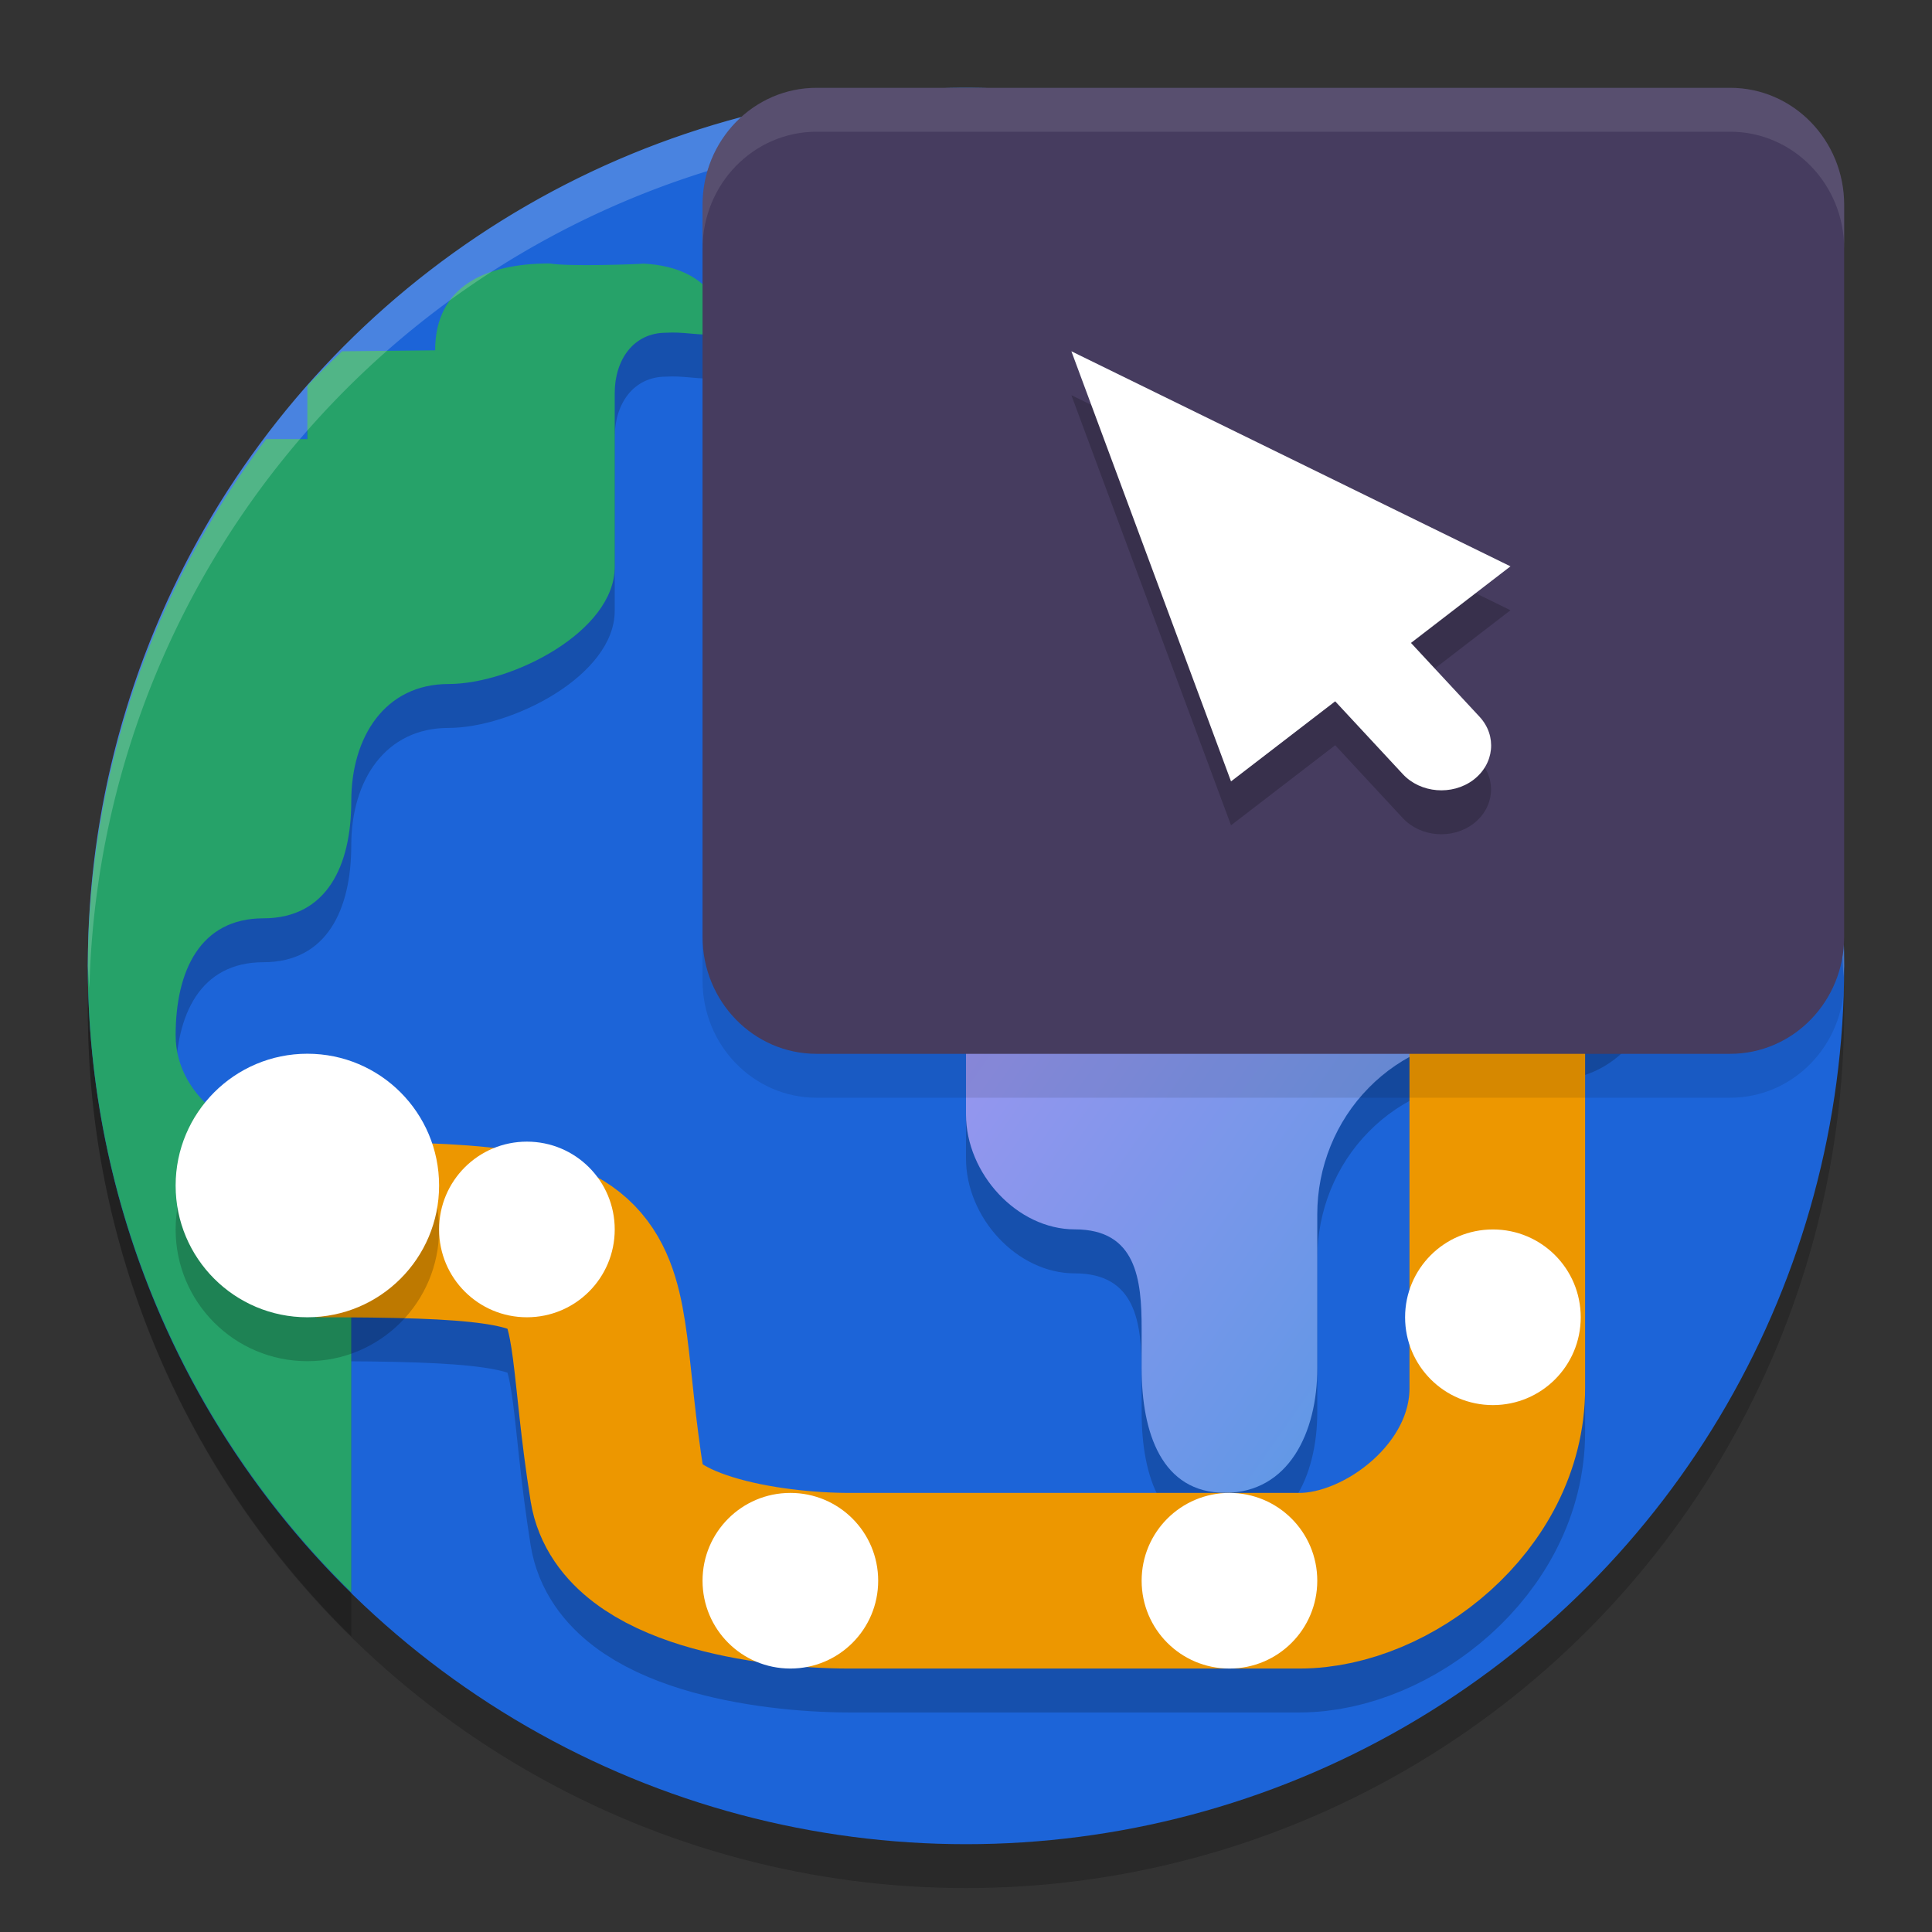 <svg xmlns="http://www.w3.org/2000/svg" width="22" height="22" version="1.1"><rect width="100%" height="100%" fill="#333333" stroke="none"/><defs>
<linearGradient id="ucPurpleBlue" x1="0%" y1="0%" x2="100%" y2="100%">
  <stop offset="0%" style="stop-color:#B794F4;stop-opacity:1"/>
  <stop offset="100%" style="stop-color:#4299E1;stop-opacity:1"/>
</linearGradient>
</defs>
 <circle style="opacity:0.2" cx="11" cy="11.5" r="10"/>
 <circle style="fill:#1c64d8" cx="11" cy="11" r="10"/>
 <path style="fill:none;opacity:0.2;stroke:#000000;stroke-width:2" d="m 17.05,11.25 v 5.057 C 17.05,17.552 15.8,18.5 14.799,18.5 H 9.668 C 8.745,18.5 7.161,18.259 7.03,17.438 6.6,14.75 7.3,14.5 3.6,14.5 v 0"/>
 <path style="opacity:0.2" d="m 6.26,3.5 c -0.72,0 -1.305,0.252 -1.305,0.988 L 3.895,4.5 C 3.759,4.628 3.628,4.758 3.5,4.893 V 5.5 H 3.031 c -1.31,1.727 -2.022,3.833 -2.031,6 0.002,2.693 1.091,5.26 3,7.133 v -4.979 c -0.136,-0.083 -0.3,-0.131 -0.5,-0.131 -0.72,0 -1.5,-0.497 -1.5,-1.234 0,-0.736 0.28,-1.332 1,-1.332 0.72,0 1,-0.597 1,-1.334 C 4,8.887 4.387,8.289 5.107,8.289 5.828,8.289 7,7.692 7,6.955 V 4.977 c 0,-0.379 0.213,-0.688 0.584,-0.688 0.372,-0.023 0.655,0.15 0.633,-0.23 C 8.071,3.664 7.715,3.522 7.328,3.502 7.262,3.51 6.47,3.539 6.26,3.5 Z m 8.4,2.707 c -0.641,0 -1.16,0.532 -1.16,1.188 V 7.901 C 13.5,8.556 12.979,9.086 12.338,9.086 11.567,9.145 10.943,9.831 11,10.619 v 2.572 c 0,0.673 0.58,1.309 1.238,1.309 0.703,0 0.762,0.574 0.762,1.127 v 0.453 c 0,0.738 0.228,1.42 0.949,1.42 0.721,-6.5e-4 1.051,-0.683 1.051,-1.42 v -1.75 c 0,-0.54 0.209,-1.06 0.584,-1.441 0.374,-0.382 0.882,-0.594 1.41,-0.594 l 0.695,0.004 c 0.308,6.5e-4 0.602,-0.124 0.82,-0.346 0.217,-0.222 0.34,-0.523 0.34,-0.838 V 7.395 c 0,-0.655 -0.519,-1.187 -1.16,-1.188 z"/>
 <path fill="url(#ucPurpleBlue)" d="m 13.499,6.894 v 0.506 c 0,0.655 -0.52,1.186 -1.16,1.186 -0.771,0.059 -1.396,0.745 -1.339,1.533 v 2.571 c 0,0.673 0.581,1.309 1.239,1.309 0.703,0 0.761,0.574 0.761,1.127 v 0.453 c 0,0.738 0.229,1.42 0.95,1.42 0.721,-6.5e-4 1.051,-0.683 1.05,-1.42 v -1.751 c 0,-0.54 0.21,-1.059 0.585,-1.44 0.374,-0.382 0.882,-0.595 1.41,-0.594 l 0.695,0.005 c 0.308,6.5e-4 0.603,-0.124 0.821,-0.346 0.217,-0.222 0.339,-0.523 0.339,-0.838 V 6.894 c 0,-0.655 -0.519,-1.186 -1.16,-1.186 h -3.03 c -0.641,0 -1.16,0.531 -1.16,1.186 z"/>
 <path style="fill:#26a269" d="m 6.26,3 c -0.72,0 -1.305,0.252 -1.305,0.989 L 3.895,4 C 3.759,4.128 3.628,4.257 3.5,4.393 V 5 H 3.031 C 1.722,6.727 1.009,8.833 1,11 c 0.002,2.693 1.091,5.26 3,7.133 v -4.979 c -0.136,-0.083 -0.3,-0.131 -0.5,-0.131 -0.72,0 -1.5,-0.497 -1.5,-1.234 0,-0.736 0.28,-1.332 1,-1.332 0.72,0 1,-0.597 1,-1.334 C 4,8.387 4.387,7.789 5.107,7.789 5.828,7.789 7,7.192 7,6.455 V 4.477 c 0,-0.379 0.213,-0.688 0.584,-0.688 0.372,-0.023 0.655,0.149 0.633,-0.231 C 8.071,3.164 7.715,3.022 7.328,3.002 7.262,3.009 6.47,3.038 6.26,3 Z"/>
 <path style="fill:none;stroke:#ed9700;stroke-width:2" d="m 17.05,10.75 v 5.057 C 17.05,17.052 15.8,18 14.799,18 H 9.668 C 8.745,18 7.161,17.759 7.03,16.938 6.6,14.25 7.3,14 3.6,14 v 0"/>
 <path style="fill:#ffffff" d="m 18,15 c 0,0.553 -0.447,1 -1,1 -0.553,0 -1,-0.447 -1,-1 0,-0.553 0.447,-1 1,-1 0.553,0 1,0.447 1,1 z m 0,0"/>
 <path style="opacity:0.2" d="M 5,14 C 5,14.829 4.329,15.5 3.5,15.5 2.671,15.5 2,14.829 2,14 2,13.171 2.671,12.499 3.5,12.499 4.329,12.499 5,13.171 5,14 Z m 0,0"/>
 <path style="fill:#ffffff" d="M 5,13.5 C 5,14.329 4.329,15 3.5,15 2.671,15 2,14.329 2,13.5 2,12.671 2.671,11.999 3.5,11.999 4.329,11.999 5,12.671 5,13.5 Z m 0,0"/>
 <path style="opacity:0.2;fill:#ffffff" d="M 11,1 A 10,10 0 0 0 1,11 10,10 0 0 0 1.018,11.25 10,10 0 0 1 11,1.5 10,10 0 0 1 20.991,11.125 10,10 0 0 0 21,11 10,10 0 0 0 11,1 Z"/>
 <path style="opacity:0.1" d="M 9.298,1.5 H 19.702 C 20.419,1.5 21,2.097 21,2.833 V 11.167 C 21,11.903 20.419,12.5 19.702,12.5 H 9.298 C 8.581,12.5 8,11.903 8,11.167 V 2.833 C 8,2.097 8.581,1.5 9.298,1.5 Z m 0,0"/>
 <path style="fill:#463c5f" d="M 9.298,1 H 19.702 C 20.419,1 21,1.597 21,2.333 V 10.667 C 21,11.403 20.419,12 19.702,12 H 9.298 C 8.581,12 8,11.403 8,10.667 V 2.333 C 8,1.597 8.581,1 9.298,1 Z m 0,0"/>
 <path style="opacity:0.2" d="M 12.2,4.5 14.018,9.398 15.204,8.486 15.974,9.316 c 0.201,0.216 0.56,0.246 0.801,0.066 0.24,-0.181 0.273,-0.502 0.073,-0.719 L 16.067,7.821 17.2,6.949 Z"/>
 <path style="fill:#ffffff" d="m 12.2,4 1.818,4.898 1.186,-0.912 0.771,0.83 c 0.201,0.216 0.56,0.246 0.801,0.066 0.24,-0.181 0.273,-0.502 0.073,-0.719 L 16.067,7.321 17.2,6.449 Z"/>
 <path style="opacity:0.1;fill:#ffffff" d="M 9.298,1 C 8.581,1 8,1.597 8,2.333 v 0.5 C 8,2.097 8.581,1.5 9.298,1.5 H 19.702 C 20.419,1.5 21,2.097 21,2.833 v -0.5 C 21,1.597 20.419,1 19.702,1 Z"/>
 <path style="fill:#ffffff" d="m 15,18 c 0,0.553 -0.447,1 -1,1 -0.553,0 -1,-0.447 -1,-1 0,-0.553 0.447,-1 1,-1 0.553,0 1,0.447 1,1 z m 0,0"/>
 <path style="fill:#ffffff" d="m 10,18 c 0,0.553 -0.447,1 -1,1 -0.553,0 -1,-0.447 -1,-1 0,-0.553 0.447,-1 1,-1 0.553,0 1,0.447 1,1 z m 0,0"/>
 <path style="fill:#ffffff" d="m 7,14 c 0,0.553 -0.447,1 -1,1 -0.553,0 -1,-0.447 -1,-1 0,-0.553 0.447,-1 1,-1 0.553,0 1,0.447 1,1 z m 0,0"/>
</svg>
